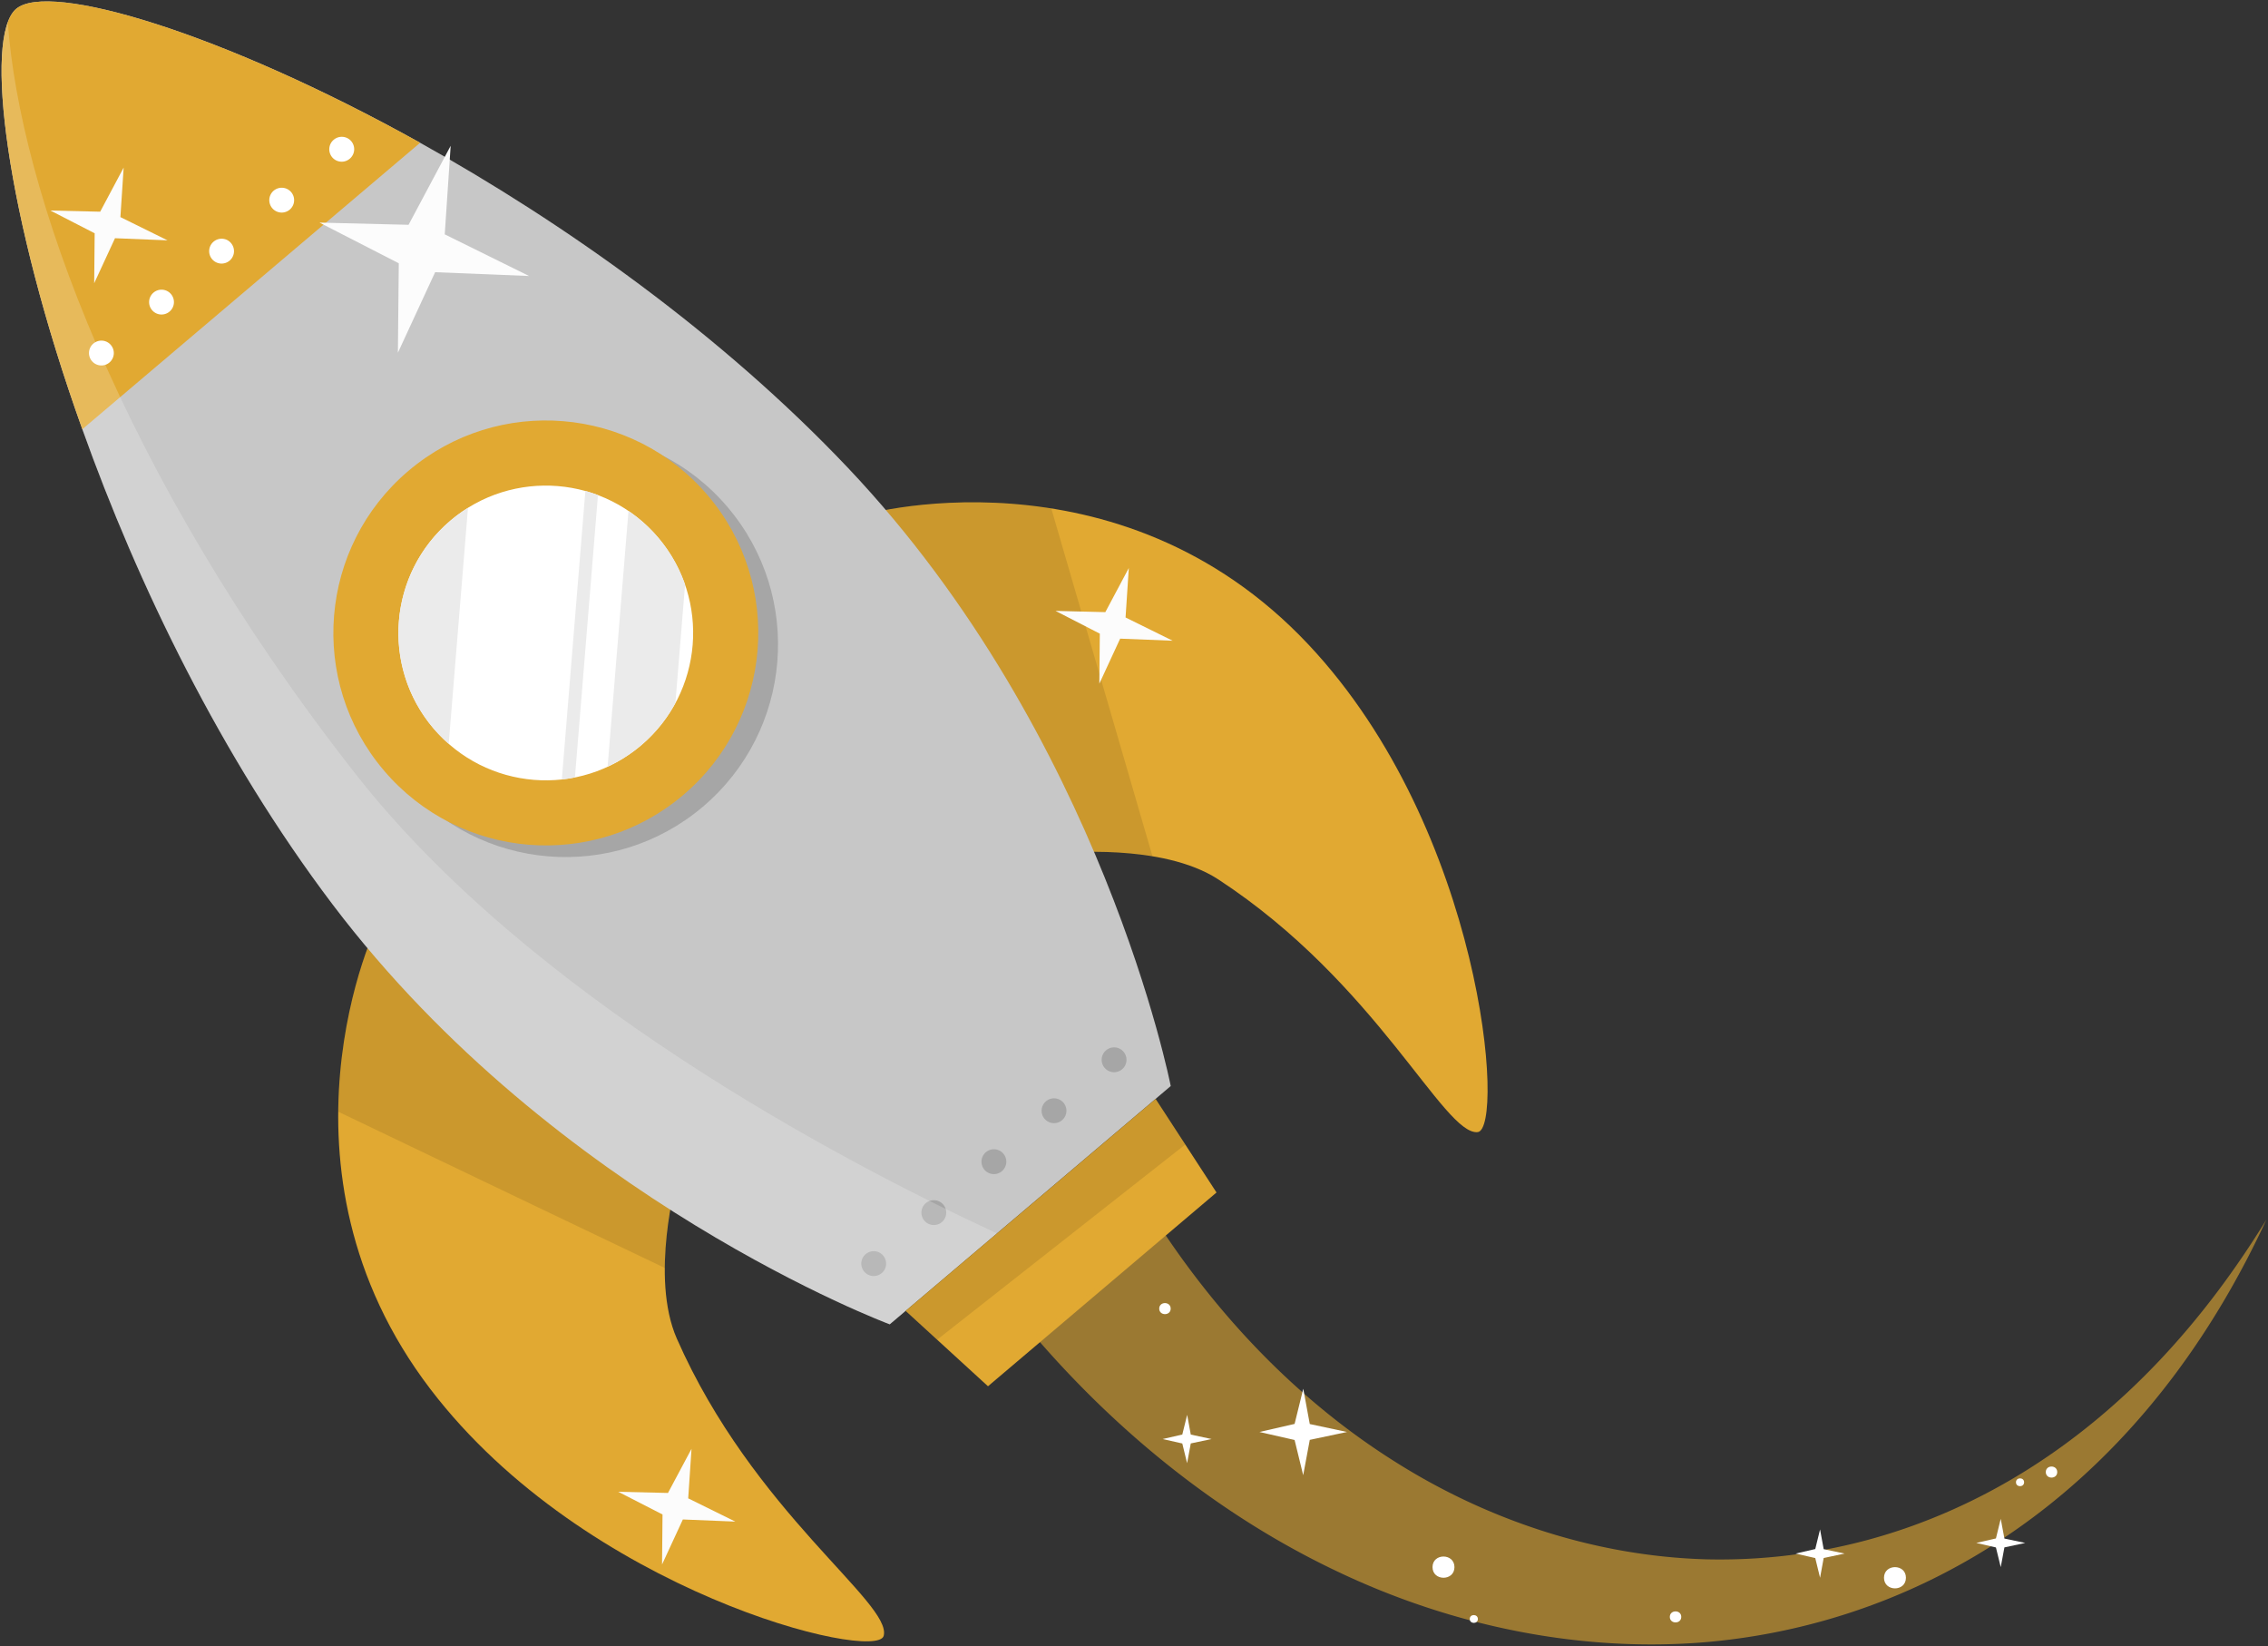 <svg width="729" height="529" viewBox="0 0 729 529" fill="none" xmlns="http://www.w3.org/2000/svg"><rect x="0" y="0" width="729" height="529" fill="#333333" stroke="none"/><g clip-path="url(#a)"><path d="M122.14 295.633c-1.601 1.353-37.985 79.761 16.2 150.774 49.82 65.277 143.456 87.957 145.705 79.285 2.744-10.616-41.949-39.699-66.497-95.523-8.71-19.802 0-51.306 0-51.306l-95.408-83.23Z" fill="#E1A932"/><path opacity=".1" d="M217.53 378.824s-3.774 13.665-3.85 28.646a101567.936 101567.936 0 0 1-104.976-50.22c.324-35.126 12.502-60.855 13.417-61.637l95.409 83.211Z" fill="#000"/><path d="M274.478 166.472c1.6-1.353 84.907-24.414 146.086 40.652 56.261 59.826 63.294 155.921 54.374 156.702-10.92.972-32.304-47.876-83.363-81.229-18.106-11.816-50.62-8.405-50.62-8.405l-66.477-107.72Z" fill="#E1A932"/><path opacity=".1" d="M337.905 163.365c9.739 33.429 24.662 84.698 32.534 111.799-15-2.497-29.465-.972-29.465-.972l-66.477-107.72c.895-.782 28.512-8.672 63.408-3.107Z" fill="#000"/><path d="m376.308 349.012-90.32 76.579S178.897 385.662 106.969 290.73c-35.87-47.399-62.742-103.013-80.505-152.794C1.84 69.228-5.307 11.747 5.194 2.846c10.54-8.938 66.058 7.548 129.848 43.035 46.161 25.71 96.629 61.313 137.51 104.462 81.877 86.489 103.756 198.669 103.756 198.669Z" fill="#C7C7C7"/><path d="M233.882 162.98c24.395 28.76 20.831 71.852-7.929 96.247-28.759 24.396-71.851 20.832-96.247-7.928-24.395-28.76-20.85-71.852 7.929-96.247 28.76-24.377 71.852-20.832 96.247 7.928Z" fill="#A6A6A6"/><path d="M227.535 159.242c24.396 28.76 20.831 71.852-7.928 96.247-28.76 24.396-71.852 20.832-96.247-7.928-24.396-28.76-20.851-71.852 7.928-96.247 28.76-24.376 71.852-20.831 96.247 7.928Z" fill="#E1A932"/><path d="M211.544 172.757c16.924 19.936 14.485 49.82-5.451 66.763-19.935 16.924-49.819 14.485-66.763-5.451-16.924-19.935-14.484-49.819 5.451-66.763 19.955-16.924 49.839-14.484 66.763 5.451Z" fill="#fff"/><path d="M211.544 172.737c3.907 4.612 6.804 9.758 8.653 15.152l-3.107 38.041a47.333 47.333 0 0 1-10.997 13.551 47.14 47.14 0 0 1-10.787 6.88l6.709-82.162c3.469 2.363 6.69 5.184 9.529 8.538Zm-61.122-9.528-6.194 75.835a48.19 48.19 0 0 1-4.898-4.955c-16.944-19.955-14.504-49.839 5.451-66.763a45.72 45.72 0 0 1 5.641-4.117Zm41.777-4.117-7.395 90.72a34.074 34.074 0 0 1-4.212.648l7.567-92.703c1.334.382 2.687.839 4.04 1.335Z" fill="#EBEBEB"/><path d="M135.042 45.882 26.464 137.935C1.84 69.229-5.307 11.747 5.194 2.846c10.54-8.938 66.058 7.548 129.848 43.035Z" fill="#E1A932"/><path d="M35.632 110.873a3.987 3.987 0 0 1-.457 5.622 3.987 3.987 0 0 1-5.623-.457 3.989 3.989 0 0 1 .458-5.623c1.696-1.429 4.212-1.219 5.622.458ZM54.958 94.5a3.987 3.987 0 0 1-.458 5.622 3.987 3.987 0 0 1-5.622-.457 3.988 3.988 0 0 1 .457-5.622 3.988 3.988 0 0 1 5.623.457Zm19.306-16.37a3.988 3.988 0 0 1-.458 5.623 3.988 3.988 0 0 1-5.622-.457 3.988 3.988 0 0 1 .457-5.623c1.697-1.429 4.212-1.238 5.623.458ZM93.59 61.74a3.988 3.988 0 0 1-.457 5.623 3.988 3.988 0 0 1-5.622-.458 3.988 3.988 0 0 1 .457-5.622 3.988 3.988 0 0 1 5.623.457Zm19.306-16.37a3.987 3.987 0 0 1-.457 5.622 3.989 3.989 0 1 1-5.165-6.08 3.987 3.987 0 0 1 5.622.457Z" fill="#fff"/><path d="M283.874 403.501a3.988 3.988 0 0 1-.458 5.622 3.987 3.987 0 0 1-5.622-.457 3.987 3.987 0 0 1 .457-5.622c1.697-1.43 4.212-1.239 5.623.457Zm19.325-16.39a3.987 3.987 0 0 1-.457 5.622 3.988 3.988 0 0 1-5.622-.457 3.988 3.988 0 0 1 .457-5.623 3.987 3.987 0 0 1 5.622.458Zm19.307-16.37a3.99 3.99 0 1 1-5.623-.457c1.696-1.429 4.212-1.22 5.623.457Zm19.326-16.372a3.987 3.987 0 0 1-.457 5.622 3.988 3.988 0 1 1-5.165-6.08 3.988 3.988 0 0 1 5.622.458Zm19.306-16.371a3.987 3.987 0 0 1-.457 5.622 3.988 3.988 0 0 1-5.622-.457 3.988 3.988 0 0 1 .457-5.623 3.97 3.97 0 0 1 5.622.458Z" fill="#A6A6A6"/><path opacity=".2" d="M2.507 7.154C6.28 60.176 38.414 151.963 114.192 248.61c55.975 71.395 153.938 123.483 206.254 147.763l-34.458 29.218s-107.092-39.929-179.02-134.861C71.08 243.331 44.227 187.717 26.464 137.936 4.374 76.356-3.63 23.811 2.507 7.154Z" fill="#fff"/><path d="m391.021 383.224-73.453 62.266-26.473-24.224 80.352-68.116 19.574 30.074Z" fill="#E1A932"/><path opacity=".1" d="m371.447 353.151 9.529 14.656-79.761 62.723-10.101-9.263 80.333-68.116Z" fill="#000"/><path d="m144.858 46.856-1.906 28.455 27.102 13.38-30.19-1.22-11.969 25.882.286-28.741L102.7 71.538l28.626.705 13.532-25.387ZM39.749 53.854 38.7 69.768l15.152 7.471-16.886-.686-6.69 14.466.153-16.048-14.237-7.319 16.01.382 7.547-14.18Zm323.085 128.684-1.048 15.895 15.133 7.471-16.868-.667-6.689 14.466.152-16.067-14.237-7.319 16.01.401 7.547-14.18ZM222.274 465.6l-1.067 15.914 15.152 7.471-16.867-.686-6.69 14.466.153-16.067-14.237-7.299 15.99.381 7.566-14.18Z" fill="#FCFCFC"/><path opacity=".6" d="M374.631 396.909c19.459 28.855 44.312 54.356 73.967 72.957 29.541 18.621 63.981 30.17 99.583 31.237a182.46 182.46 0 0 0 53.136-6.499c17.419-4.802 34.286-12.254 49.934-22.032 15.647-9.758 30.075-21.803 42.977-35.468 12.903-13.665 24.3-28.931 34.268-45.189-8.005 17.287-17.629 33.963-29.179 49.458-11.53 15.476-25.005 29.751-40.367 42.025-15.342 12.274-32.59 22.527-51.172 30.056-18.564 7.547-38.423 12.369-58.683 14.198-40.614 3.584-82.296-4.993-119.479-22.756-37.337-17.725-70.194-44.312-97.143-75.663l42.158-32.324Z" fill="#E1A932"/><path d="m418.904 446.291 2.096 11.34 11.969 2.554L421 462.72l-2.115 11.359-2.764-11.321-11.302-2.573 11.302-2.592 2.783-11.302Zm224.189 41.796 1.182 6.347 6.69 1.41-6.69 1.43-1.182 6.346-1.543-6.327-6.309-1.449 6.309-1.448 1.543-6.309Zm-58.072 3.413 1.163 6.346 6.709 1.41-6.709 1.43-1.163 6.346-1.544-6.327-6.327-1.449 6.327-1.448 1.544-6.308Zm-203.433-36.823 1.162 6.346 6.69 1.43-6.69 1.41-1.181 6.347-1.544-6.328-6.309-1.429 6.309-1.449 1.563-6.327Zm275.99 18.392c0 2.363 3.678 2.363 3.678 0s-3.678-2.382-3.678 0Zm-284.967-52.527c0 2.363 3.678 2.363 3.678 0s-3.678-2.382-3.678 0Zm164.116 99.068c0 2.364 3.678 2.364 3.678 0 0-2.363-3.678-2.363-3.678 0Zm111.266-43.266c0 1.677 2.611 1.677 2.611 0s-2.611-1.677-2.611 0Zm-175.571 43.934c0 1.677 2.611 1.677 2.611 0-.019-1.658-2.611-1.678-2.611 0Zm133.145-13.244c0 4.536 7.052 4.555 7.052 0 .019-4.555-7.052-4.555-7.052 0Zm-145.114-3.414c0 4.536 7.051 4.555 7.051 0 0-4.536-7.051-4.555-7.051 0Z" fill="#fff"/></g><defs><clipPath id="a"><path fill="#fff" transform="rotate(-90 264.479 263.975)" d="M0 0h528v727.993H0z"/></clipPath></defs></svg>